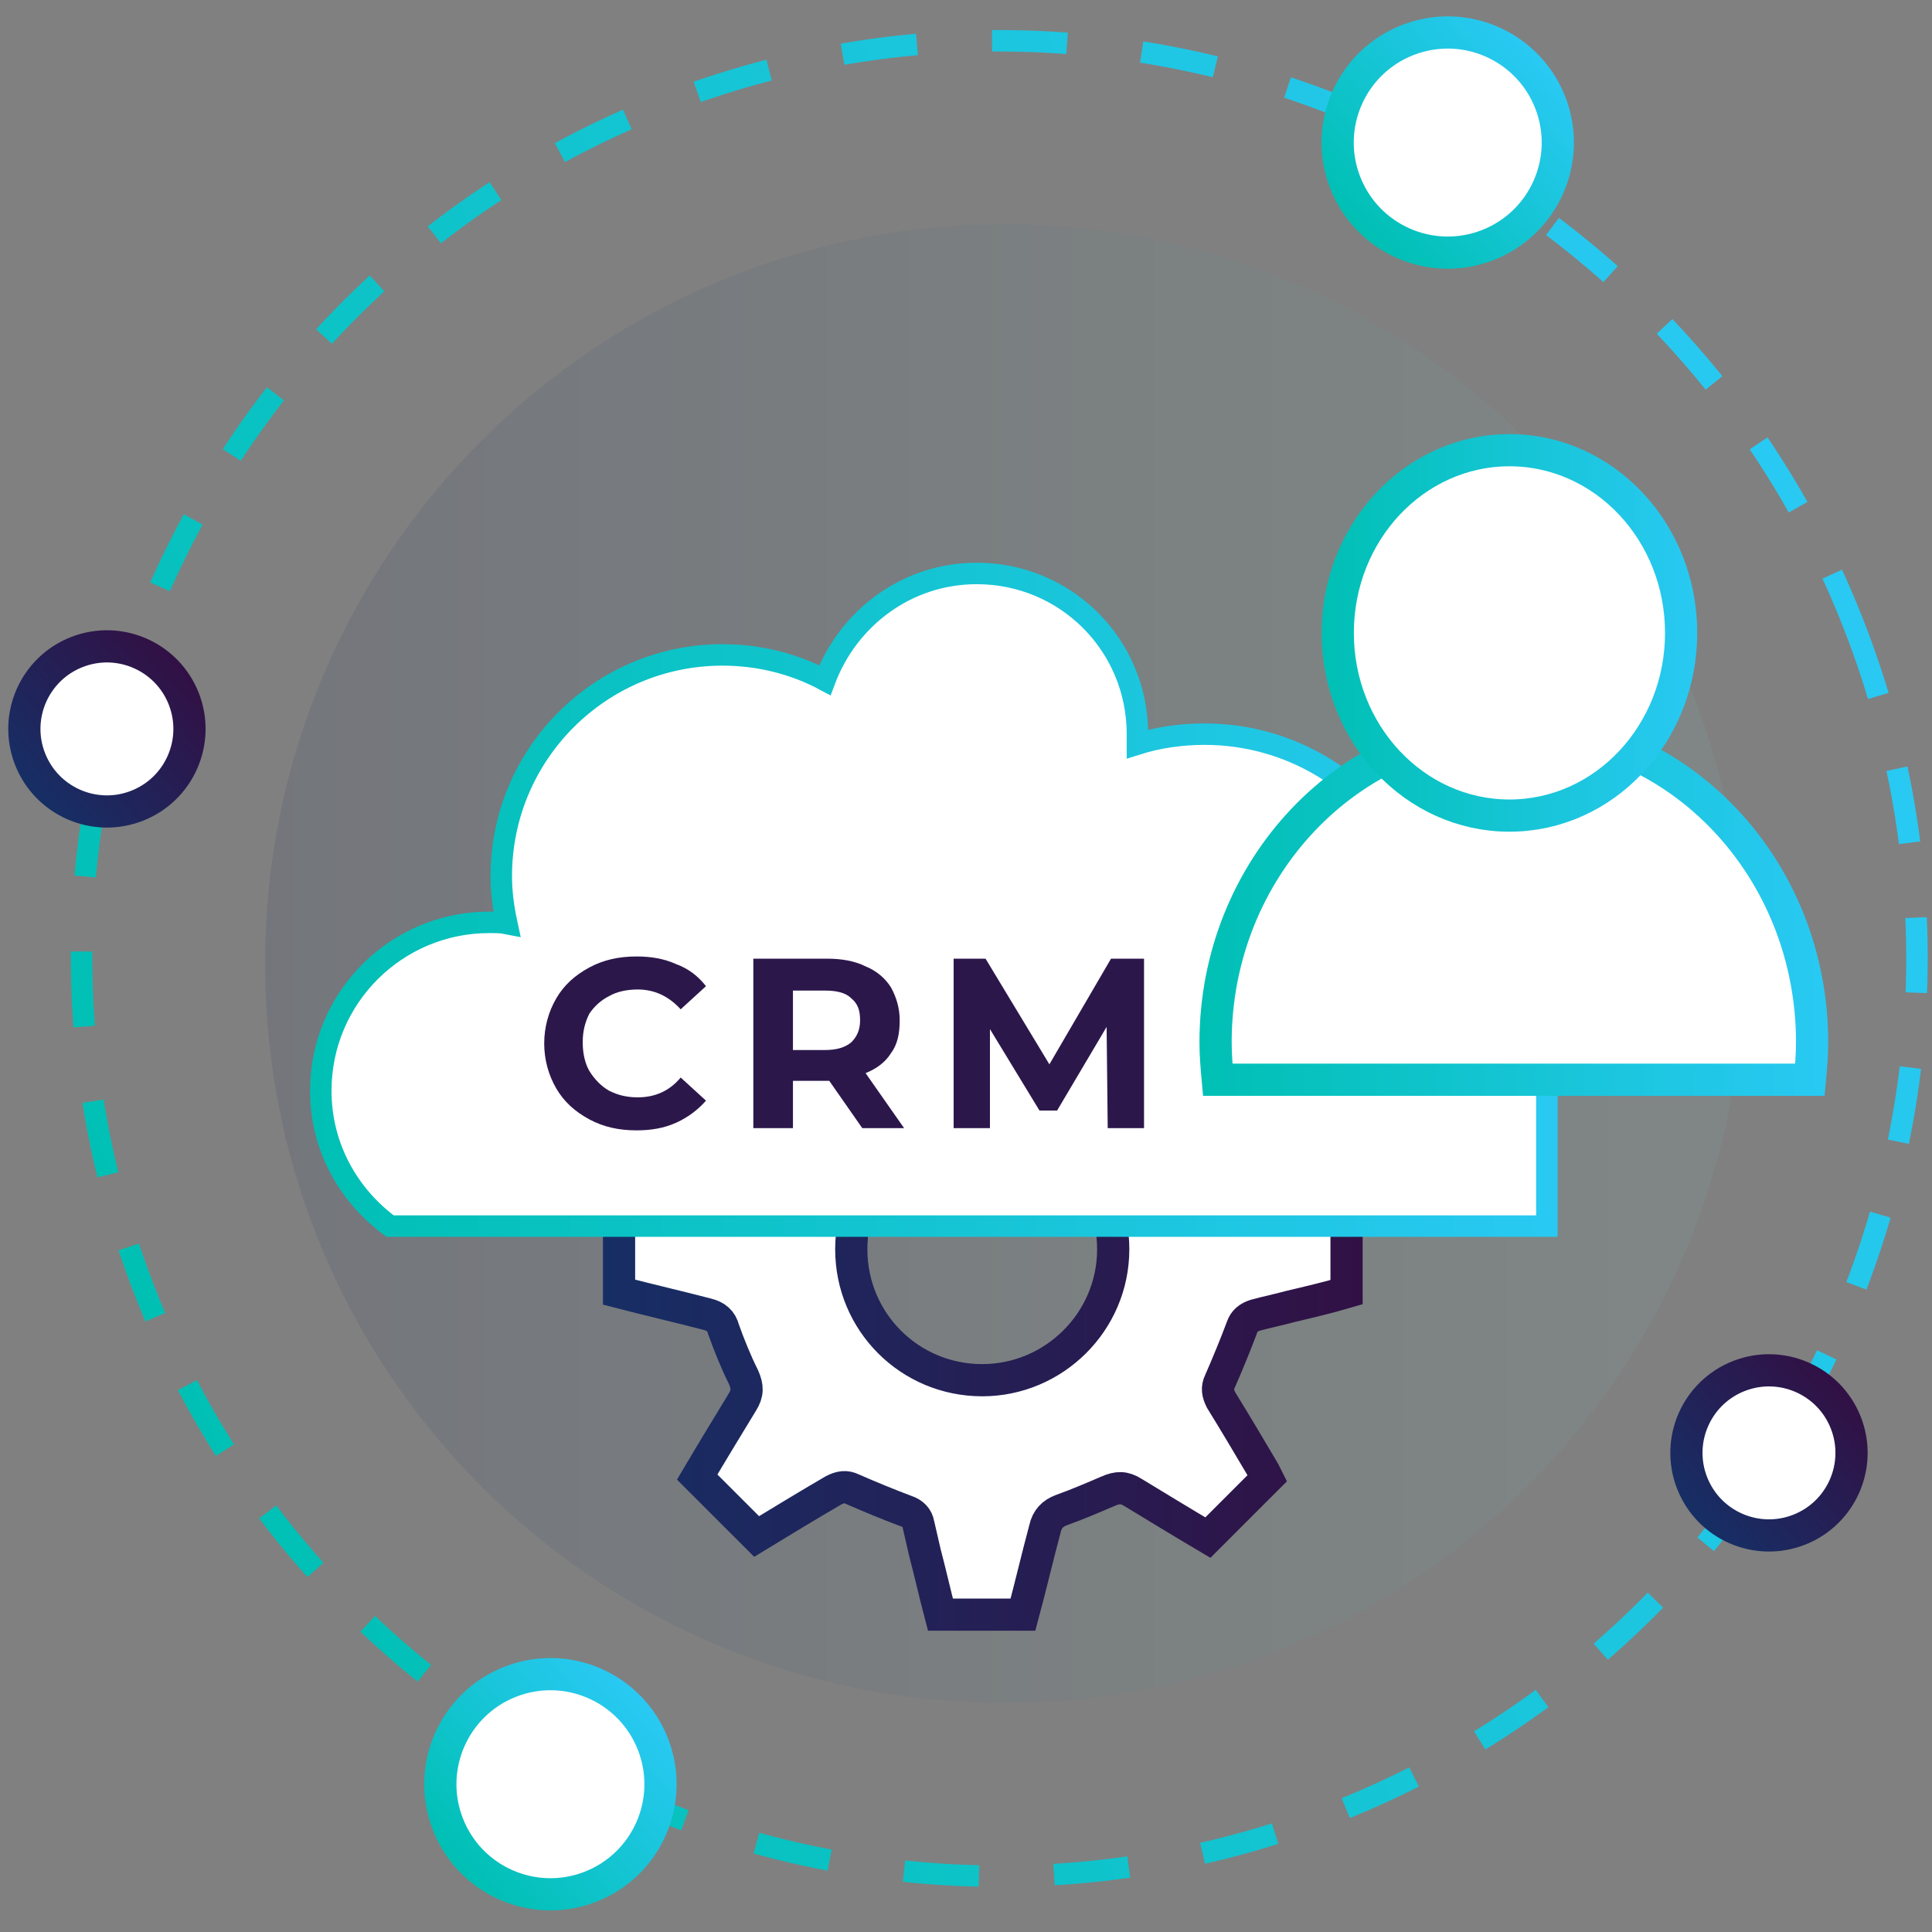 <svg width="180" height="180" viewBox="0 0 180 180" fill="none" xmlns="http://www.w3.org/2000/svg">
<rect x="0" y="0" width="180" height="180" fill="#808080" stroke="none"/>
<path opacity="0.1" d="M162.45 89.775C162.45 127.848 131.648 158.65 93.575 158.65C55.502 158.65 24.7 127.848 24.7 89.775C24.7 51.703 55.502 20.9 93.575 20.9C131.648 20.9 162.45 51.703 162.45 89.775Z" fill="url(#paint0_linear_1_183)"/>
<path d="M124.737 112.389C122.276 111.774 119.712 111.158 117.251 110.543C116.431 110.338 116.021 109.928 115.713 109.108C115.201 107.672 114.688 106.236 113.97 104.801C113.457 103.878 113.457 103.16 114.073 102.237C115.508 99.981 116.841 97.623 118.277 95.264C116.431 93.419 114.585 91.573 112.74 89.727C110.381 91.163 108.023 92.599 105.562 94.034C104.844 94.444 104.229 94.444 103.408 94.137C101.87 93.419 100.332 92.804 98.794 92.291C98.076 91.983 97.563 91.573 97.461 90.753C97.153 89.522 96.846 88.292 96.538 87.164C96.128 85.626 95.718 84.088 95.41 82.549C92.744 82.549 90.283 82.549 87.719 82.549C87.617 82.754 87.617 82.96 87.514 83.062C86.899 85.626 86.284 88.087 85.669 90.65C85.464 91.471 85.053 91.983 84.233 92.291C82.695 92.906 81.157 93.521 79.619 94.239C78.901 94.547 78.286 94.547 77.671 94.137C76.132 93.214 74.594 92.291 72.954 91.368C72.031 90.855 71.21 90.343 70.493 89.83C68.647 91.676 66.801 93.521 64.955 95.367C66.391 97.725 67.826 100.187 69.262 102.545C69.672 103.16 69.672 103.775 69.365 104.493C68.647 106.031 68.032 107.569 67.416 109.108C67.109 109.928 66.698 110.338 65.878 110.543C64.238 110.953 62.699 111.364 61.059 111.774C59.931 112.081 58.803 112.389 57.675 112.697C57.675 115.363 57.675 117.824 57.675 120.387C60.444 121.105 63.11 121.72 65.878 122.438C66.698 122.643 67.211 123.053 67.416 123.874C67.929 125.309 68.544 126.847 69.262 128.283C69.672 129.206 69.672 129.821 69.159 130.641C67.724 133 66.288 135.358 64.955 137.614C66.801 139.46 68.647 141.306 70.493 143.151C72.851 141.716 75.21 140.28 77.671 138.845C78.286 138.537 78.798 138.434 79.414 138.742C81.054 139.46 82.797 140.178 84.438 140.793C85.053 140.998 85.464 141.408 85.566 142.023C85.771 142.946 85.976 143.767 86.181 144.689C86.694 146.638 87.104 148.483 87.617 150.432C90.283 150.432 92.744 150.432 95.308 150.432C96.025 147.766 96.641 145.1 97.358 142.433C97.563 141.511 98.076 140.998 98.897 140.69C100.332 140.178 101.768 139.562 103.203 138.947C104.126 138.537 104.741 138.537 105.562 139.05C107.92 140.485 110.279 141.921 112.534 143.254C114.38 141.408 116.226 139.562 118.072 137.717C117.969 137.511 117.867 137.306 117.764 137.101C116.431 134.845 115.098 132.59 113.765 130.436C113.457 129.821 113.355 129.308 113.662 128.693C114.38 127.052 115.098 125.309 115.713 123.668C115.918 123.053 116.328 122.746 116.944 122.54C118.072 122.233 119.097 122.028 120.225 121.72C121.968 121.31 123.711 120.9 125.455 120.387C125.455 117.824 125.455 115.26 125.455 112.697C125.147 112.491 124.942 112.491 124.737 112.389ZM91.513 128.59C84.746 128.59 79.311 123.156 79.311 116.388C79.311 109.62 84.746 104.186 91.513 104.186C98.281 104.186 103.716 109.62 103.716 116.388C103.716 123.156 98.179 128.59 91.513 128.59Z" fill="white" stroke="url(#paint1_linear_1_183)" stroke-width="3" stroke-miterlimit="10"/>
<path d="M144.63 87.676C144.63 82.447 140.426 78.14 135.094 78.14C133.556 78.14 132.12 78.55 130.787 79.165C127.096 72.705 120.123 68.398 112.227 68.398C110.074 68.398 107.92 68.706 105.972 69.321C105.972 69.014 105.972 68.706 105.972 68.398C105.972 60.093 99.307 53.428 91.001 53.428C84.438 53.428 79.004 57.632 76.85 63.374C73.979 61.836 70.698 61.016 67.314 61.016C55.932 61.016 46.703 70.244 46.703 81.626C46.703 83.164 46.908 84.6 47.216 86.036C46.703 85.933 46.088 85.933 45.575 85.933C36.962 85.933 29.887 92.906 29.887 101.622C29.887 106.851 32.45 111.363 36.347 114.234H54.804H144.117V90.855C144.425 89.83 144.63 88.804 144.63 87.676Z" fill="white" stroke="url(#paint2_linear_1_183)" stroke-width="2" stroke-miterlimit="10"/>
<path d="M172.715 58.225C189.897 102.165 168.173 151.734 124.231 168.916C80.29 186.097 30.719 164.373 13.538 120.433C-3.743 76.393 17.981 26.824 62.022 9.643C105.963 -7.44 155.534 14.185 172.715 58.225Z" stroke="url(#paint3_linear_1_183)" stroke-width="2" stroke-miterlimit="10" stroke-dasharray="7 7"/>
<path d="M138.612 22.834C143.887 20.773 146.494 14.827 144.433 9.552C142.373 4.277 136.427 1.67 131.152 3.731C125.876 5.791 123.27 11.737 125.33 17.012C127.391 22.288 133.337 24.894 138.612 22.834Z" fill="white" stroke="url(#paint4_linear_1_183)" stroke-width="3" stroke-miterlimit="10"/>
<path d="M55.012 175.784C60.287 173.723 62.894 167.777 60.833 162.502C58.773 157.227 52.827 154.62 47.551 156.681C42.276 158.741 39.67 164.687 41.73 169.962C43.791 175.238 49.737 177.844 55.012 175.784Z" fill="white" stroke="url(#paint5_linear_1_183)" stroke-width="3" stroke-miterlimit="10"/>
<path d="M12.759 75.075C16.715 73.53 18.67 69.07 17.125 65.114C15.58 61.157 11.12 59.203 7.164 60.748C3.207 62.293 1.253 66.753 2.798 70.709C4.343 74.666 8.803 76.62 12.759 75.075Z" fill="white" stroke="url(#paint6_linear_1_183)" stroke-width="3" stroke-miterlimit="10"/>
<path d="M167.609 142.525C171.566 140.98 173.52 136.52 171.975 132.564C170.43 128.607 165.97 126.653 162.014 128.198C158.057 129.743 156.103 134.203 157.648 138.159C159.193 142.116 163.653 144.07 167.609 142.525Z" fill="white" stroke="url(#paint7_linear_1_183)" stroke-width="3" stroke-miterlimit="10"/>
<path d="M168.624 100.597C168.727 99.469 168.83 98.341 168.83 97.11C168.83 80.909 156.422 67.783 141.041 67.783C125.762 67.783 113.252 80.909 113.252 97.11C113.252 98.341 113.355 99.469 113.457 100.597H168.624V100.597Z" fill="white" stroke="url(#paint8_linear_1_183)" stroke-width="3" stroke-miterlimit="10"/>
<path d="M140.631 75.987C149.466 75.987 156.627 68.366 156.627 58.965C156.627 49.564 149.466 41.943 140.631 41.943C131.796 41.943 124.635 49.564 124.635 58.965C124.635 68.366 131.796 75.987 140.631 75.987Z" fill="white" stroke="url(#paint9_linear_1_183)" stroke-width="3" stroke-miterlimit="10"/>
<path d="M56.752 92.803C57.47 92.393 58.393 92.188 59.419 92.188C60.957 92.188 62.29 92.803 63.418 94.034L65.776 91.88C65.058 90.958 64.135 90.24 63.008 89.83C61.88 89.317 60.649 89.112 59.316 89.112C57.675 89.112 56.24 89.42 54.907 90.137C53.574 90.855 52.548 91.778 51.831 93.008C51.113 94.239 50.703 95.675 50.703 97.213C50.703 98.751 51.113 100.186 51.831 101.417C52.548 102.647 53.574 103.57 54.907 104.288C56.24 105.006 57.675 105.313 59.316 105.313C60.649 105.313 61.88 105.108 63.008 104.596C64.135 104.083 65.058 103.365 65.776 102.545L63.418 100.391C62.392 101.622 61.059 102.237 59.419 102.237C58.393 102.237 57.573 102.032 56.752 101.622C56.035 101.212 55.419 100.597 54.907 99.776C54.497 99.058 54.291 98.136 54.291 97.11C54.291 96.085 54.497 95.264 54.907 94.444C55.317 93.829 55.932 93.214 56.752 92.803Z" fill="#2C174B"/>
<path d="M83.003 98.135C83.618 97.315 83.823 96.29 83.823 95.059C83.823 93.931 83.516 92.906 83.003 91.983C82.49 91.162 81.67 90.445 80.644 90.035C79.619 89.522 78.389 89.317 77.056 89.317H70.185V105.108H73.877V100.699H77.056H77.261L80.337 105.108H84.234L80.644 99.981C81.67 99.571 82.49 98.956 83.003 98.135ZM79.311 97.11C78.696 97.623 77.876 97.828 76.85 97.828H73.877V92.29H76.85C77.978 92.29 78.799 92.496 79.311 93.008C79.927 93.521 80.132 94.136 80.132 95.059C80.132 95.982 79.824 96.597 79.311 97.11Z" fill="#2C174B"/>
<path d="M106.587 89.317H103.511L97.769 99.161L91.821 89.317H88.848V105.108H92.231V95.879L96.846 103.467H98.487L103.101 95.674L103.203 105.108H106.587V89.317Z" fill="#2C174B"/>
<defs>
<linearGradient id="paint0_linear_1_183" x1="24.742" y1="89.729" x2="162.492" y2="89.729" gradientUnits="userSpaceOnUse">
<stop stop-color="#092054"/>
<stop offset="0.194" stop-color="#213E67"/>
<stop offset="0.469" stop-color="#456F84"/>
<stop offset="0.705" stop-color="#629A9C"/>
<stop offset="0.89" stop-color="#76B7AE"/>
<stop offset="1" stop-color="#7EC3B4"/>
</linearGradient>
<linearGradient id="paint1_linear_1_183" x1="56.047" y1="116.423" x2="126.945" y2="116.423" gradientUnits="userSpaceOnUse">
<stop stop-color="#172E65"/>
<stop offset="1" stop-color="#311145"/>
</linearGradient>
<linearGradient id="paint2_linear_1_183" x1="28.877" y1="83.859" x2="145.665" y2="83.859" gradientUnits="userSpaceOnUse">
<stop stop-color="#00C0B4"/>
<stop offset="1" stop-color="#29C9F3"/>
</linearGradient>
<linearGradient id="paint3_linear_1_183" x1="12.553" y1="120.734" x2="173.588" y2="57.84" gradientUnits="userSpaceOnUse">
<stop stop-color="#00C0B4"/>
<stop offset="1" stop-color="#29C9F3"/>
</linearGradient>
<linearGradient id="paint4_linear_1_183" x1="126.409" y1="21.086" x2="143.299" y2="5.519" gradientUnits="userSpaceOnUse">
<stop stop-color="#00C0B4"/>
<stop offset="1" stop-color="#29C9F3"/>
</linearGradient>
<linearGradient id="paint5_linear_1_183" x1="42.852" y1="174.055" x2="59.742" y2="158.488" gradientUnits="userSpaceOnUse">
<stop stop-color="#00C0B4"/>
<stop offset="1" stop-color="#29C9F3"/>
</linearGradient>
<linearGradient id="paint6_linear_1_183" x1="3.448" y1="73.877" x2="16.455" y2="61.888" gradientUnits="userSpaceOnUse">
<stop stop-color="#172E65"/>
<stop offset="1" stop-color="#311145"/>
</linearGradient>
<linearGradient id="paint7_linear_1_183" x1="158.332" y1="141.375" x2="171.338" y2="129.387" gradientUnits="userSpaceOnUse">
<stop stop-color="#172E65"/>
<stop offset="1" stop-color="#311145"/>
</linearGradient>
<linearGradient id="paint8_linear_1_183" x1="111.802" y1="84.246" x2="170.389" y2="84.246" gradientUnits="userSpaceOnUse">
<stop stop-color="#00C0B4"/>
<stop offset="1" stop-color="#29C9F3"/>
</linearGradient>
<linearGradient id="paint9_linear_1_183" x1="123.16" y1="59.005" x2="158.141" y2="59.005" gradientUnits="userSpaceOnUse">
<stop stop-color="#00C0B4"/>
<stop offset="1" stop-color="#29C9F3"/>
</linearGradient>
</defs>
</svg>
